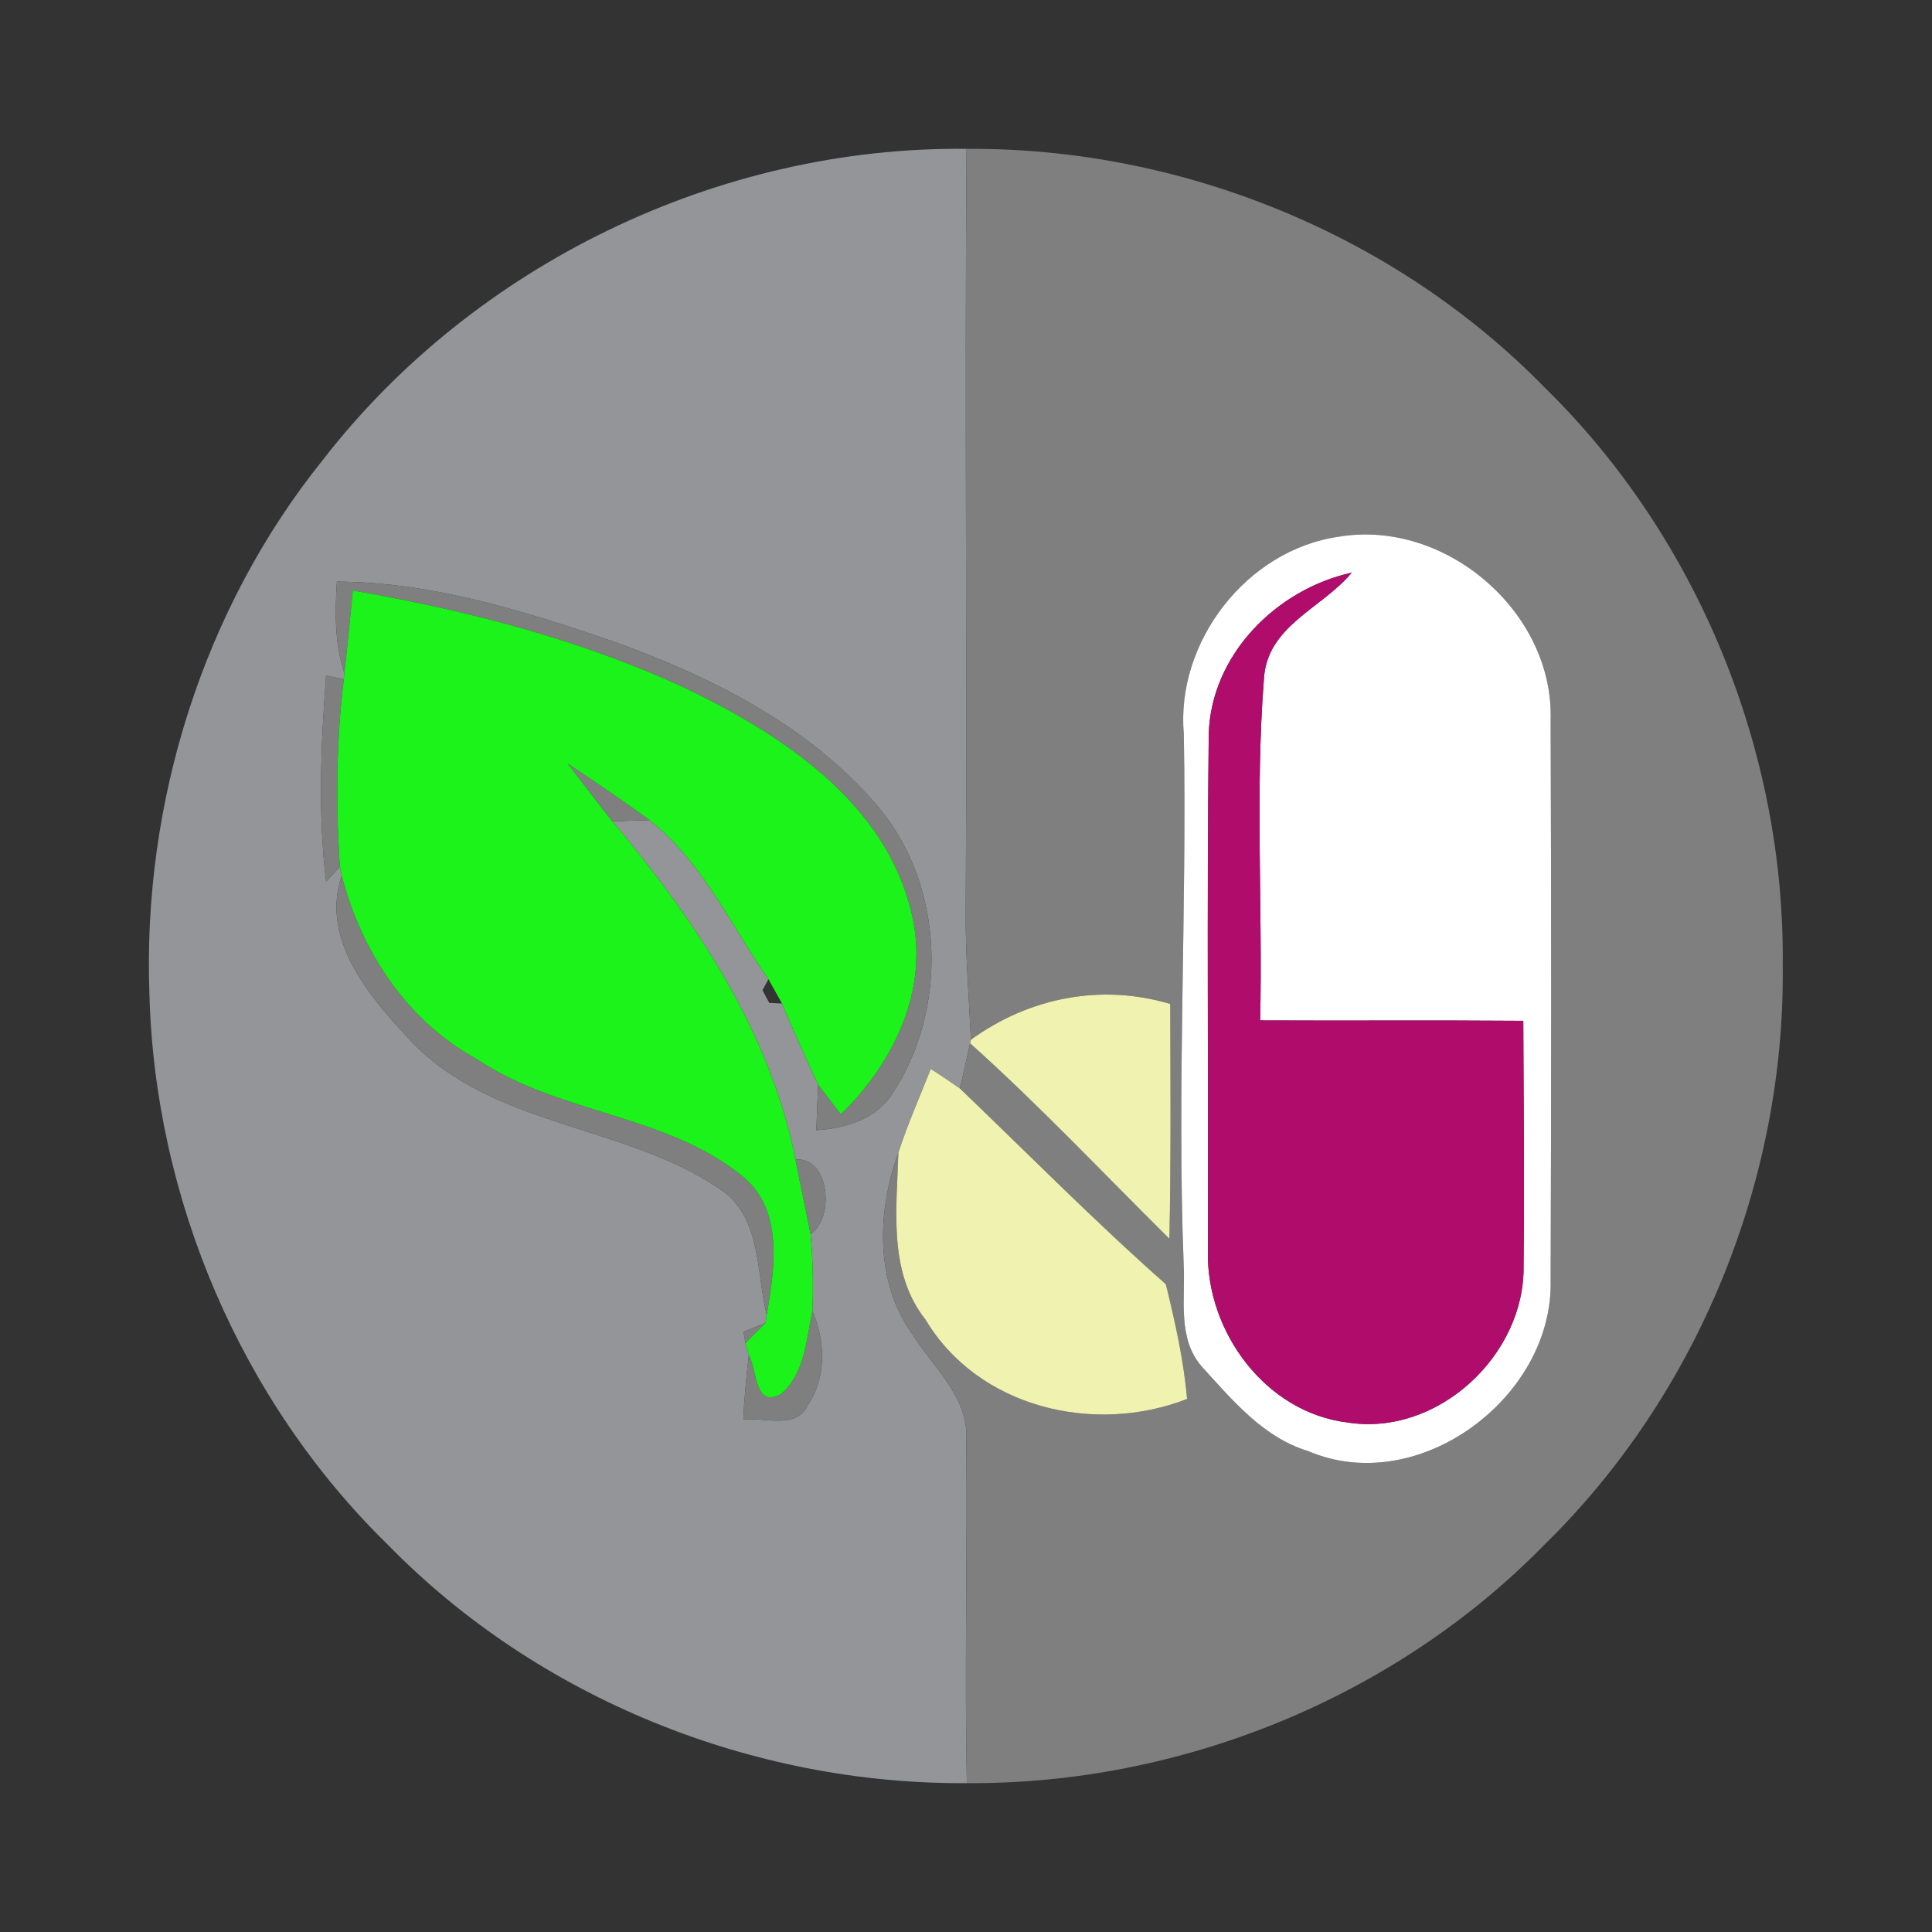 <?xml version="1.0" encoding="UTF-8" ?>
<!DOCTYPE svg PUBLIC "-//W3C//DTD SVG 1.1//EN" "http://www.w3.org/Graphics/SVG/1.1/DTD/svg11.dtd">
<svg width="142pt" height="142pt" viewBox="0 0 142 142" version="1.1" xmlns="http://www.w3.org/2000/svg">
<rect x="0" y="0" width="142" height="142" fill="#333333" stroke="none"/>
<g id="#939598ff">
<path fill="#939598" opacity="1.00" d=" M 23.70 33.84 C 34.84 19.44 52.83 10.74 71.04 10.94 C 70.90 29.62 71.09 48.30 70.98 66.97 C 70.95 70.13 71.22 73.27 71.36 76.42 L 71.30 76.68 C 71.06 77.79 70.81 78.89 70.55 80.00 C 69.85 79.51 69.14 79.03 68.41 78.57 C 67.60 80.61 66.71 82.63 66.03 84.72 C 64.47 89.00 64.29 94.19 67.04 98.03 C 68.61 100.54 71.27 102.72 71.02 105.98 C 71.11 114.33 70.89 122.70 71.06 131.06 C 55.30 131.17 39.54 124.83 28.50 113.53 C 17.69 102.97 11.37 88.08 10.98 73.01 C 10.48 59.02 14.91 44.79 23.70 33.84 M 24.76 42.75 C 24.62 45.01 24.59 47.30 25.31 49.47 L 25.27 49.92 L 23.97 49.65 C 23.59 54.69 23.36 59.77 23.97 64.80 L 24.98 63.69 L 25.12 64.36 C 23.49 69.11 27.30 73.43 30.34 76.66 C 36.43 82.88 45.92 82.64 52.87 87.37 C 55.98 89.34 55.58 93.51 56.35 96.65 L 56.26 97.24 C 55.86 97.40 55.05 97.72 54.65 97.89 L 54.79 98.71 L 55.04 99.59 C 54.85 101.17 54.71 102.75 54.63 104.34 C 56.15 104.14 58.56 105.11 59.39 103.25 C 60.77 101.18 60.65 98.57 59.71 96.34 C 59.79 94.46 59.74 92.58 59.58 90.71 C 61.39 89.46 60.94 85.00 58.47 85.23 C 56.58 75.77 51.10 67.64 45.01 60.37 C 45.70 60.34 47.06 60.30 47.74 60.28 C 51.63 63.34 53.71 67.99 56.48 71.97 L 56.04 72.78 L 56.54 73.71 L 57.48 73.76 C 58.32 75.76 59.22 77.74 60.13 79.72 C 60.10 80.56 60.03 82.23 60.00 83.07 C 62.09 82.93 64.31 82.30 65.54 80.46 C 69.71 74.22 69.44 65.18 64.60 59.37 C 59.51 53.32 52.20 49.69 44.88 47.08 C 38.38 44.87 31.69 42.78 24.76 42.75 Z" />
</g>
<g id="#7f7f7fff">
<path fill="#7f7f7f" opacity="1.00" d=" M 71.04 10.94 C 86.78 10.83 102.53 17.21 113.55 28.50 C 124.80 39.52 131.20 55.24 131.03 70.97 C 131.21 86.72 124.81 102.46 113.55 113.50 C 102.53 124.78 86.80 131.16 71.06 131.06 C 70.89 122.70 71.11 114.33 71.02 105.98 C 71.27 102.72 68.61 100.54 67.04 98.03 C 64.29 94.19 64.47 89.00 66.03 84.72 C 65.91 88.87 65.26 93.50 68.03 97.00 C 71.91 103.48 80.43 105.49 87.25 102.82 C 87.00 99.96 86.37 97.17 85.69 94.39 C 80.47 89.78 75.58 84.82 70.55 80.00 C 70.81 78.89 71.06 77.79 71.30 76.68 C 76.40 81.25 81.09 86.24 85.95 91.05 C 86.07 85.30 86.03 79.54 86.01 73.79 C 80.93 72.27 75.63 73.32 71.36 76.42 C 71.22 73.27 70.95 70.13 70.98 66.97 C 71.09 48.30 70.90 29.62 71.04 10.94 M 98.38 39.45 C 91.62 40.42 86.40 47.20 87.01 53.98 C 87.24 66.98 86.50 79.97 87.00 92.96 C 87.13 95.46 86.52 98.38 88.33 100.44 C 90.56 102.89 92.84 105.65 96.14 106.65 C 104.25 110.13 114.21 102.69 113.97 94.06 C 114.02 80.36 114.02 66.65 113.97 52.95 C 114.23 44.97 106.21 38.12 98.38 39.45 Z" />
<path fill="#7f7f7f" opacity="1.00" d=" M 24.76 42.75 C 31.69 42.78 38.38 44.87 44.88 47.08 C 52.20 49.69 59.51 53.32 64.60 59.37 C 69.44 65.18 69.71 74.22 65.54 80.46 C 64.31 82.30 62.09 82.93 60.00 83.07 C 60.03 82.23 60.10 80.56 60.13 79.72 C 60.55 80.27 61.38 81.36 61.80 81.91 C 65.71 78.11 68.35 72.66 67.00 67.12 C 65.09 58.97 57.50 54.01 50.43 50.60 C 42.67 47.00 34.33 44.86 25.93 43.40 C 25.74 45.42 25.54 47.45 25.31 49.47 C 24.59 47.30 24.62 45.01 24.76 42.75 Z" />
<path fill="#7f7f7f" opacity="1.00" d=" M 23.97 49.65 L 25.27 49.92 C 24.71 54.49 24.67 59.10 24.98 63.69 L 23.97 64.80 C 23.36 59.77 23.59 54.69 23.97 49.65 Z" />
<path fill="#7f7f7f" opacity="1.00" d=" M 41.73 56.12 C 43.75 57.48 45.78 58.83 47.74 60.28 C 47.06 60.30 45.70 60.34 45.01 60.37 C 43.90 58.97 42.81 57.55 41.73 56.12 Z" />
<path fill="#7f7f7f" opacity="1.00" d=" M 25.12 64.36 C 26.55 69.95 29.94 75.08 35.09 77.87 C 41.06 81.88 48.90 81.87 54.53 86.42 C 57.63 88.92 56.94 93.21 56.35 96.65 C 55.58 93.51 55.98 89.34 52.87 87.37 C 45.92 82.64 36.43 82.88 30.34 76.66 C 27.30 73.43 23.49 69.11 25.12 64.36 Z" />
<path fill="#7f7f7f" opacity="1.00" d=" M 58.47 85.23 C 60.94 85.00 61.39 89.46 59.58 90.71 C 59.22 88.88 58.82 87.06 58.47 85.23 Z" />
<path fill="#7f7f7f" opacity="1.00" d=" M 54.65 97.89 C 55.05 97.72 55.86 97.40 56.26 97.24 C 55.89 97.60 55.16 98.34 54.79 98.71 L 54.65 97.89 Z" />
<path fill="#7f7f7f" opacity="1.00" d=" M 57.39 102.47 C 59.16 100.98 59.27 98.45 59.71 96.34 C 60.65 98.57 60.77 101.18 59.39 103.25 C 58.56 105.11 56.15 104.14 54.63 104.34 C 54.71 102.75 54.85 101.17 55.04 99.59 C 55.65 100.70 55.45 103.52 57.39 102.47 Z" />
</g>
<g id="#ffffffff">
<path fill="#ffffff" opacity="1.00" d=" M 98.38 39.45 C 106.21 38.12 114.23 44.97 113.97 52.95 C 114.02 66.65 114.02 80.36 113.97 94.06 C 114.21 102.69 104.25 110.13 96.14 106.65 C 92.84 105.65 90.56 102.89 88.33 100.44 C 86.52 98.38 87.13 95.46 87.00 92.96 C 86.50 79.97 87.24 66.98 87.01 53.98 C 86.40 47.20 91.62 40.42 98.38 39.45 M 88.84 53.99 C 88.70 66.66 88.82 79.33 88.78 92.00 C 88.67 97.89 93.02 103.82 99.04 104.55 C 105.66 105.60 112.11 99.60 111.98 93.00 C 112.05 87.01 111.98 81.02 111.96 75.03 C 105.51 74.98 99.06 75.03 92.62 75.00 C 92.81 66.67 92.25 58.30 92.89 49.99 C 93.07 45.99 97.16 44.74 99.35 42.09 C 93.81 43.31 88.99 48.14 88.84 53.99 Z" />
</g>
<g id="#af0c6cff">
<path fill="#af0c6c" opacity="1.00" d=" M 88.84 53.99 C 88.99 48.14 93.81 43.31 99.35 42.09 C 97.16 44.74 93.07 45.99 92.89 49.99 C 92.25 58.30 92.81 66.67 92.62 75.00 C 99.06 75.03 105.51 74.98 111.96 75.03 C 111.98 81.02 112.05 87.01 111.98 93.00 C 112.11 99.60 105.66 105.60 99.04 104.55 C 93.02 103.82 88.67 97.89 88.78 92.00 C 88.82 79.33 88.70 66.66 88.84 53.99 Z" />
</g>
<g id="#1bf31bff">
<path fill="#1bf31b" opacity="1.00" d=" M 25.93 43.40 C 34.33 44.86 42.67 47.00 50.43 50.60 C 57.50 54.01 65.09 58.97 67.00 67.12 C 68.35 72.66 65.71 78.11 61.80 81.91 C 61.38 81.36 60.55 80.27 60.13 79.72 C 59.22 77.74 58.32 75.76 57.48 73.76 C 57.23 73.31 56.73 72.42 56.48 71.97 C 53.71 67.99 51.63 63.34 47.74 60.28 C 45.78 58.83 43.75 57.48 41.73 56.12 C 42.81 57.55 43.90 58.97 45.01 60.37 C 51.10 67.64 56.58 75.77 58.47 85.23 C 58.82 87.06 59.22 88.88 59.58 90.71 C 59.74 92.58 59.79 94.46 59.71 96.34 C 59.27 98.45 59.16 100.98 57.39 102.47 C 55.45 103.52 55.65 100.70 55.04 99.59 L 54.79 98.71 C 55.16 98.34 55.89 97.60 56.26 97.24 L 56.35 96.65 C 56.94 93.21 57.63 88.92 54.53 86.42 C 48.90 81.87 41.06 81.88 35.09 77.87 C 29.94 75.08 26.55 69.95 25.12 64.36 L 24.98 63.69 C 24.67 59.10 24.71 54.49 25.27 49.92 L 25.31 49.47 C 25.54 47.45 25.74 45.42 25.93 43.40 Z" />
</g>
<g id="#f0f2b0ff">
<path fill="#f0f2b0" opacity="1.00" d=" M 71.36 76.42 C 75.63 73.32 80.93 72.27 86.01 73.79 C 86.03 79.54 86.07 85.30 85.95 91.05 C 81.09 86.24 76.40 81.25 71.30 76.68 L 71.36 76.42 Z" />
<path fill="#f0f2b0" opacity="1.00" d=" M 68.41 78.57 C 69.14 79.03 69.85 79.51 70.55 80.00 C 75.58 84.82 80.47 89.78 85.69 94.39 C 86.37 97.17 87.00 99.96 87.25 102.82 C 80.43 105.49 71.91 103.48 68.03 97.00 C 65.26 93.50 65.91 88.87 66.03 84.72 C 66.71 82.63 67.60 80.61 68.41 78.57 Z" />
</g>
</svg>
